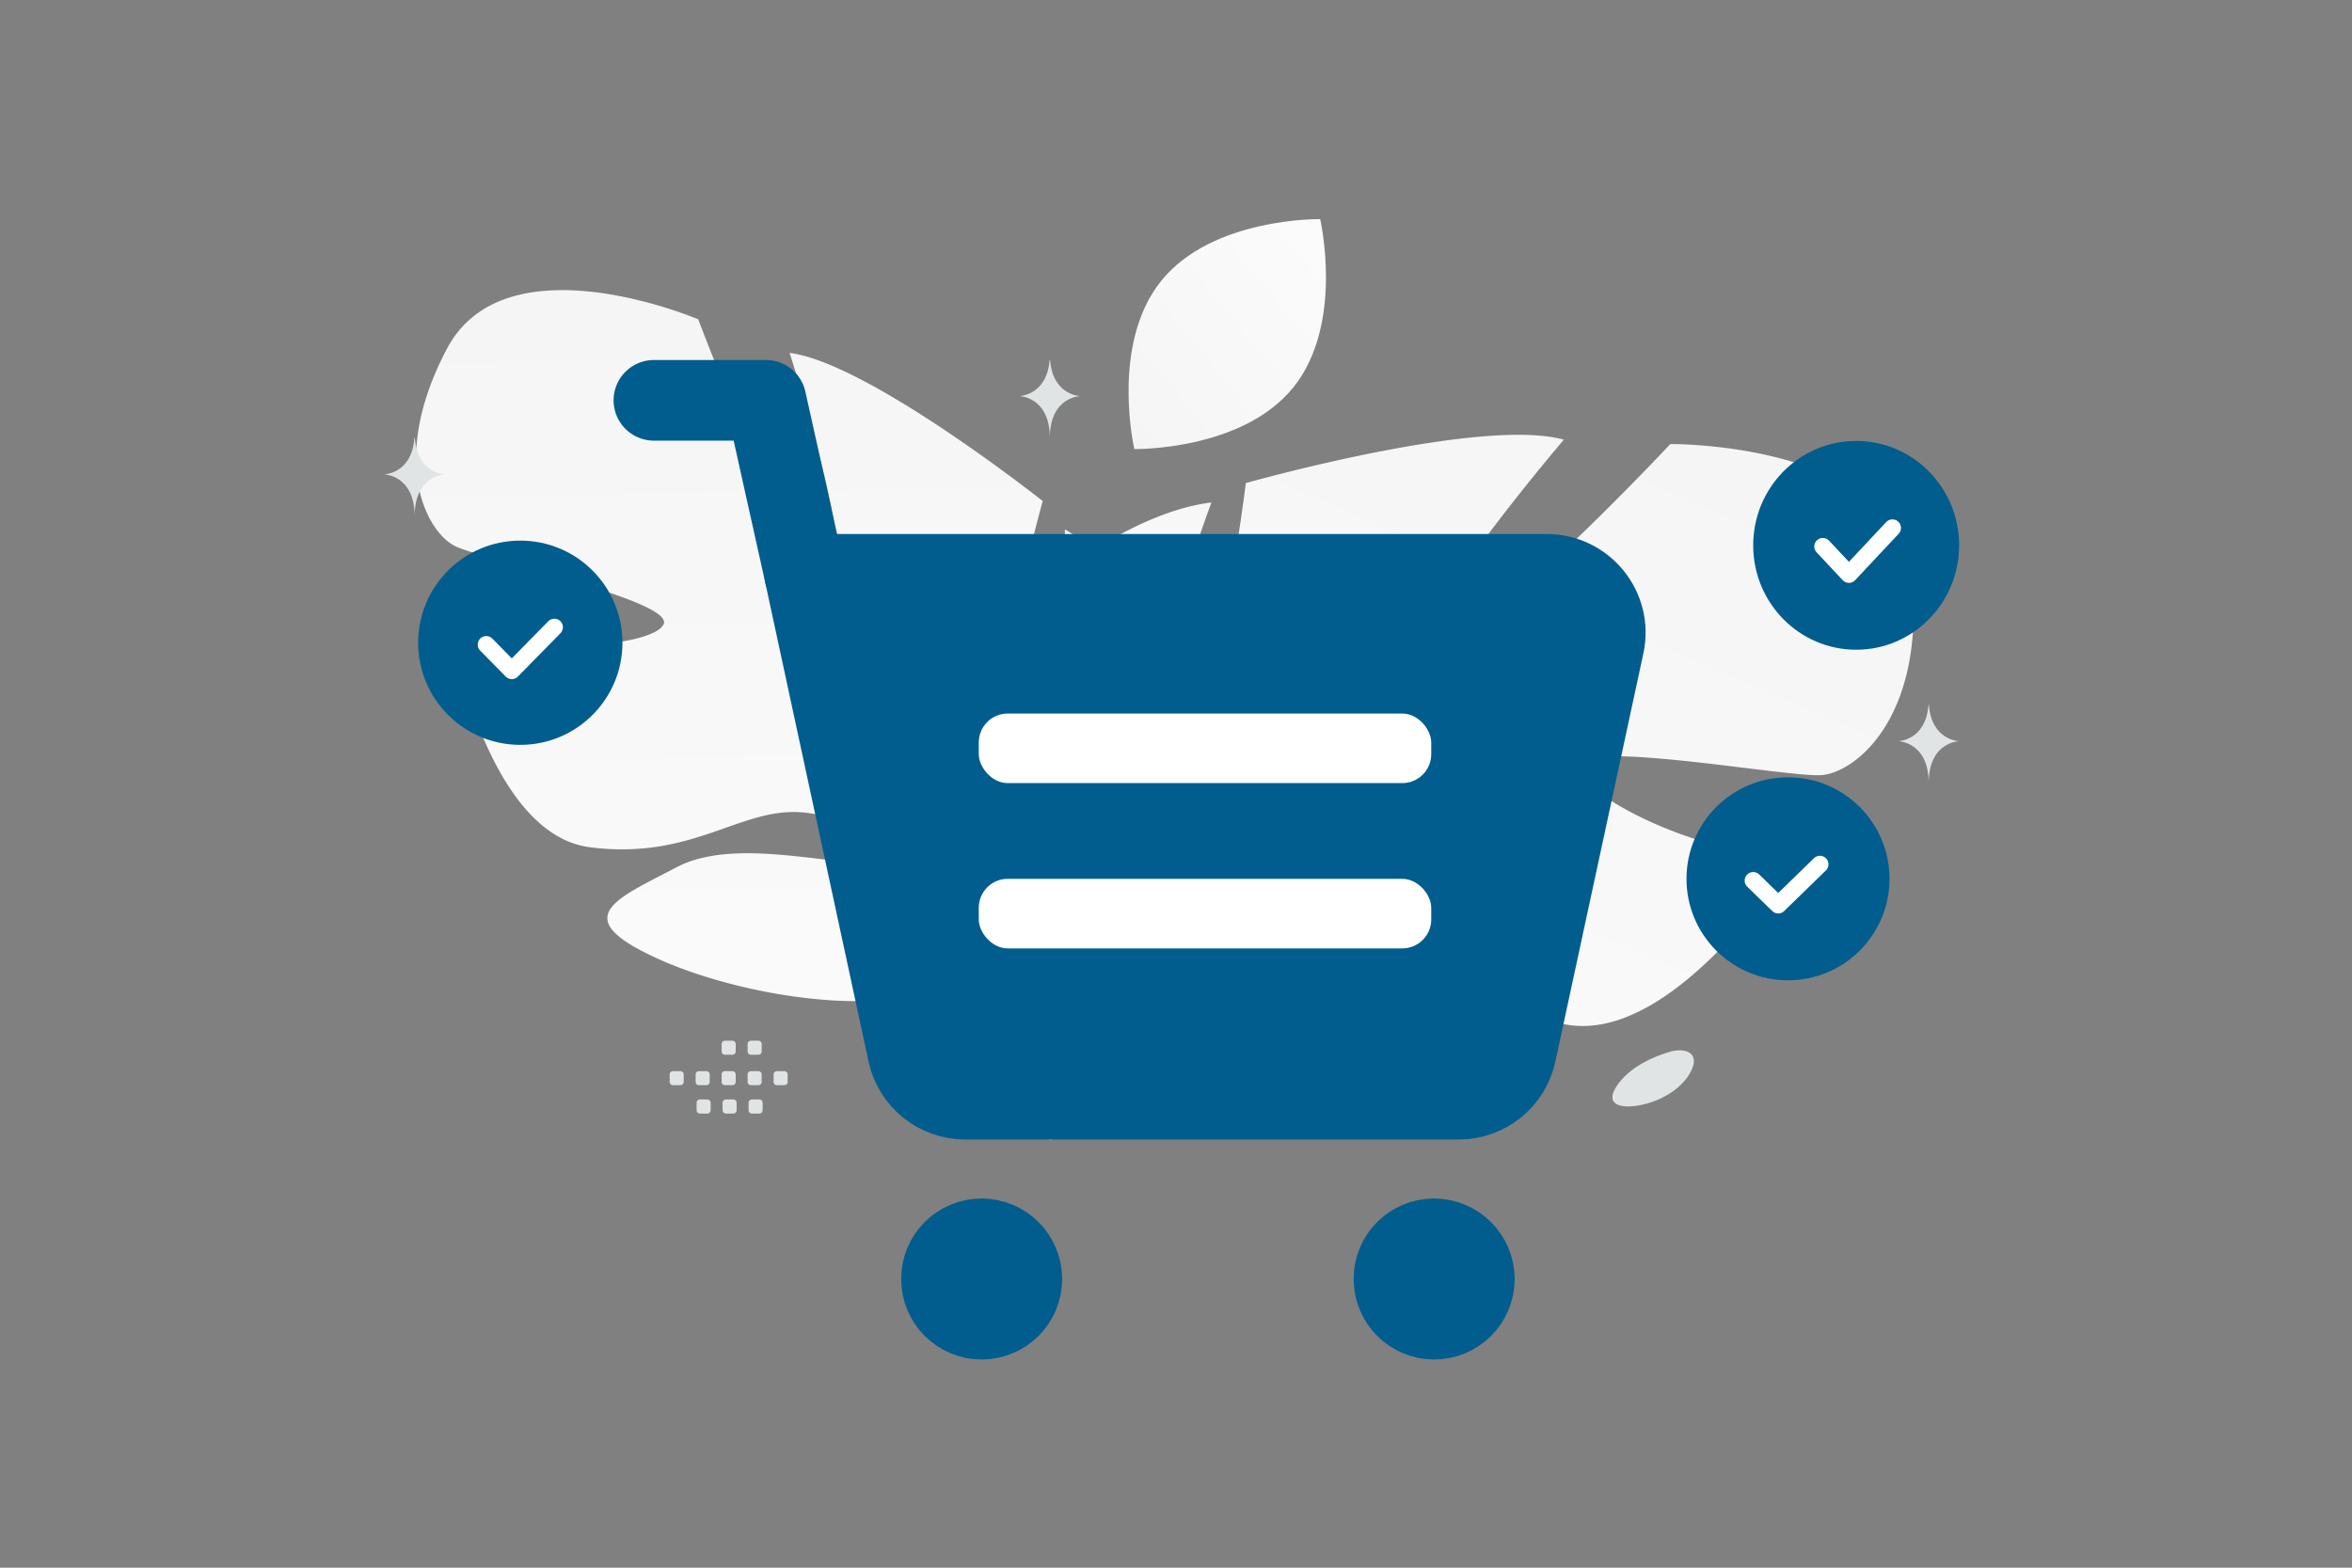 <svg width="900" height="600" viewBox="0 0 900 600" fill="none" xmlns="http://www.w3.org/2000/svg"><rect x="0" y="0" width="900" height="600" fill="#808080" stroke="none"/><path fill="transparent" d="M0 0h900v600H0z"/><path d="M731.653 221.693c-4.871-52.68-92.512-51.73-92.512-51.73s-72.963 78.015-90.098 77.195c-17.135-.82 49.36-78.888 49.36-78.888-31.946-8.793-121.682 16.623-121.682 16.623s-12.631 103.628-29.038 98.615c-16.407-5.013 15.865-91.192 15.865-91.192-33.083 3.964-68.815 35.547-68.815 35.547-47.082 53.358 23.868 111.065 23.868 111.065s-5.151 35.819-34.278 72.862c0 0-6.276 6.684-13.559 18.636l8.57 1.492a82.68 82.68 0 0 1 3.485-6.244c.007-.017.01-.025.026-.039.022-.03.033-.056.055-.086.814-1.22 1.994-2.963 3.444-5.071l.004-.008.003-.008c3.509-4.677 5.944-8.152 7.532-10.688l.01-.026c10.65-14.732 25.601-33.733 33.906-36.816 0 0-.718-1.499-1.154-4.25.371 1.355.746 2.771 1.154 4.25 9.201 33.996 81.662 52.001 123.999 50.726 42.336-1.275 26.526-15.904 7.768-38.445-18.759-22.541-65.733-25.632-78.078-35.34-12.345-9.708 8.84-13.578 35.734-6.743 26.882 6.839 35.776 36.46 79.065 48.312 43.289 11.853 91.24-65.12 91.24-65.12-32.038 4.149-83.627-22.113-83.901-32.954-.271-10.849 80.257 4.242 93.375 3.285 13.14-.957 39.523-22.279 34.652-74.96z" fill="url(#a)"/><path d="M171.015 133.489c22.557-42.78 96.173-11.263 96.173-11.263s34.246 91.453 48.99 96.766c14.745 5.313-14.024-83.919-14.024-83.919 30.034 3.771 96.85 56.683 96.85 56.683s-25.629 91.939-10.03 93.456c15.598 1.517 18.546-82.57 18.546-82.57 26.526 14.942 45.616 54.136 45.616 54.136 21.041 61.561-59.03 85.428-59.03 85.428s-8.197 32.054 3.408 73.544c0 0 2.956 7.844 4.915 20.489l-7.753-1.743a76.08 76.08 0 0 0-.754-6.494c0-.017 0-.026-.008-.042-.009-.034-.009-.059-.017-.092-.26-1.316-.645-3.202-1.131-5.489v-.017c-1.322-5.179-2.16-8.967-2.612-11.665v-.026c-3.826-16.173-9.788-37.459-15.716-42.973 0 0 1.13-1.014 2.462-3.184-.787 1.013-1.6 2.078-2.462 3.184-19.668 25.484-87.113 15.294-122.389-.62-35.275-15.914-16.813-22.727 6.908-35.188 23.721-12.462 64.439 1.391 78.254-2.481 13.816-3.872-2.704-14.565-27.79-18.219-25.077-3.645-42.953 18.252-83.629 13.09-40.677-5.162-54.182-86.969-54.182-86.969 25.579 14.732 78.304 10.634 82.332 1.575 4.027-9.067-69.203-24.545-79.938-29.95-10.751-5.414-25.546-32.666-2.989-75.447z" fill="url(#b)"/><path d="m307.934 219.811-14.829-66.594H250.22" stroke="#015D8D" stroke-width="30.865" stroke-linecap="round" stroke-linejoin="round"/><path fill-rule="evenodd" clip-rule="evenodd" d="m347.452 403.067-39.518-183.256h283.891c14.287 0 24.917 13.102 21.935 27.008l-33.687 156.248c-2.22 10.29-11.348 17.634-21.934 17.634H369.364c-10.564 0-19.692-7.344-21.912-17.634z" fill="#015D8D" stroke="#015D8D" stroke-width="30.865" stroke-linecap="round" stroke-linejoin="round"/><path d="M548.723 478.693c-5.974 0-10.822 4.848-10.764 10.821 0 5.973 4.848 10.821 10.821 10.821 5.974 0 10.822-4.848 10.822-10.821-.029-5.973-4.877-10.821-10.879-10.821m-173.128 0c-5.974 0-10.822 4.848-10.764 10.821-.029 5.973 4.819 10.821 10.792 10.821 5.974 0 10.822-4.848 10.822-10.821s-4.848-10.821-10.85-10.821" stroke="#015D8D" stroke-width="39.978" stroke-linecap="round" stroke-linejoin="round"/><path fill-rule="evenodd" clip-rule="evenodd" d="M684.187 375.195c-21.453 0-38.846-17.393-38.846-38.846 0-21.453 17.393-38.846 38.846-38.846 21.453 0 38.846 17.393 38.846 38.846 0 21.453-17.393 38.846-38.846 38.846z" fill="#015D8D"/><path d="m696.396 330.8-15.951 15.538-9.577-9.321" stroke="#fff" stroke-width="6.539" stroke-linecap="round" stroke-linejoin="round"/><path fill-rule="evenodd" clip-rule="evenodd" d="M710.269 248.668c-21.759 0-39.401-17.89-39.401-39.956 0-22.066 17.642-39.956 39.401-39.956 21.76 0 39.401 17.89 39.401 39.956 0 22.066-17.641 39.956-39.401 39.956z" fill="#015D8D"/><path d="m724.143 202.052-16.645 17.759-9.993-10.654" stroke="#fff" stroke-width="6.539" stroke-linecap="round" stroke-linejoin="round"/><path fill-rule="evenodd" clip-rule="evenodd" d="M199.096 285.079c-21.584 0-39.085-17.501-39.085-39.085 0-21.585 17.501-39.085 39.085-39.085 21.585 0 39.085 17.5 39.085 39.085 0 21.584-17.5 39.085-39.085 39.085z" fill="#015D8D"/><path d="m212.125 240.072-16.282 16.581-9.775-9.947" stroke="#fff" stroke-width="6.539" stroke-linecap="round" stroke-linejoin="round"/><rect x="374.527" y="273.085" width="173.143" height="26.637" rx="11.099" fill="#fff"/><rect x="374.527" y="336.349" width="173.143" height="26.637" rx="11.099" fill="#fff"/><path d="M494.874 148.293c19.635-24.296 10.289-64.431 10.289-64.431s-41.178-.716-60.797 23.598c-19.635 24.297-10.305 64.413-10.305 64.413s41.178.716 60.813-23.58z" fill="url(#c)"/><path d="M738.103 269.756h-.169c-1.003 13.703-11.571 13.914-11.571 13.914s11.654.219 11.654 16.053c0-15.834 11.653-16.053 11.653-16.053s-10.564-.211-11.567-13.914zM401.807 137.679h-.17c-1.003 13.703-11.571 13.914-11.571 13.914s11.654.219 11.654 16.053c0-15.834 11.654-16.053 11.654-16.053s-10.564-.211-11.567-13.914zm-243.066 29.967h-.17C157.568 181.349 147 181.56 147 181.56s11.654.219 11.654 16.053c0-15.834 11.654-16.053 11.654-16.053s-10.564-.211-11.567-13.914zm480.257 234.899c-6.673 1.963-15.567 5.913-20.358 13.112-4.788 7.2 1.539 8.929 9.689 7.176 8.151-1.753 16.068-6.807 19.039-13.503s-2.893-8.396-8.37-6.785z" fill="#E1E4E5"/><path fill-rule="evenodd" clip-rule="evenodd" d="M257.502 409.961h2.867c.694 0 1.252.565 1.252 1.252v2.868c0 .693-.564 1.252-1.252 1.252h-2.867a1.257 1.257 0 0 1-1.252-1.252v-2.868a1.25 1.25 0 0 1 1.252-1.252zm9.942 0h2.868c.687 0 1.251.565 1.251 1.252v2.868c0 .693-.564 1.252-1.251 1.252h-2.868a1.258 1.258 0 0 1-1.252-1.252v-2.868c0-.687.565-1.252 1.252-1.252zm9.949 0h2.868c.687 0 1.251.565 1.251 1.252v2.868c0 .693-.564 1.252-1.251 1.252h-2.868a1.257 1.257 0 0 1-1.252-1.252v-2.868a1.25 1.25 0 0 1 1.252-1.252zm9.943 0h2.868c.687 0 1.252.565 1.252 1.252v2.868c0 .693-.565 1.252-1.252 1.252h-2.868a1.258 1.258 0 0 1-1.257-1.252v-2.868a1.265 1.265 0 0 1 1.257-1.252zm9.943 0h2.868c.693 0 1.257.565 1.257 1.252v2.868c0 .693-.564 1.252-1.257 1.252h-2.868a1.257 1.257 0 0 1-1.252-1.252v-2.868c0-.687.564-1.252 1.252-1.252zm-29.47 10.842h2.868c.687 0 1.251.565 1.251 1.252v2.874c0 .687-.564 1.251-1.251 1.251h-2.868a1.252 1.252 0 0 1-1.252-1.251v-2.868a1.25 1.25 0 0 1 1.252-1.258zm9.943 0h2.867c.688 0 1.252.565 1.252 1.252v2.874c0 .687-.564 1.251-1.252 1.251h-2.867a1.256 1.256 0 0 1-1.252-1.251v-2.868a1.25 1.25 0 0 1 1.252-1.258zm9.943 0h2.867c.694 0 1.258.565 1.258 1.252v2.874c0 .687-.564 1.251-1.258 1.251h-2.867a1.256 1.256 0 0 1-1.252-1.251v-2.868c0-.693.564-1.258 1.252-1.258zm-10.302-22.489h2.868c.687 0 1.251.564 1.251 1.252v2.868c0 .693-.564 1.251-1.251 1.251h-2.868a1.256 1.256 0 0 1-1.252-1.251v-2.868a1.249 1.249 0 0 1 1.252-1.252zm9.943 0h2.868c.687 0 1.252.564 1.252 1.252v2.868c0 .693-.565 1.251-1.252 1.251h-2.868a1.257 1.257 0 0 1-1.257-1.251v-2.868a1.265 1.265 0 0 1 1.257-1.252z" fill="#E1E4E5"/><defs><linearGradient id="a" x1="383.454" y1="651.593" x2="755.582" y2="-213.837" gradientUnits="userSpaceOnUse"><stop stop-color="#fff"/><stop offset="1" stop-color="#EEE"/></linearGradient><linearGradient id="b" x1="314.276" y1="618.564" x2="303.314" y2="-242.696" gradientUnits="userSpaceOnUse"><stop stop-color="#fff"/><stop offset="1" stop-color="#EEE"/></linearGradient><linearGradient id="c" x1="560.506" y1="52.817" x2="332.109" y2="238.41" gradientUnits="userSpaceOnUse"><stop stop-color="#fff"/><stop offset="1" stop-color="#EEE"/></linearGradient></defs></svg>